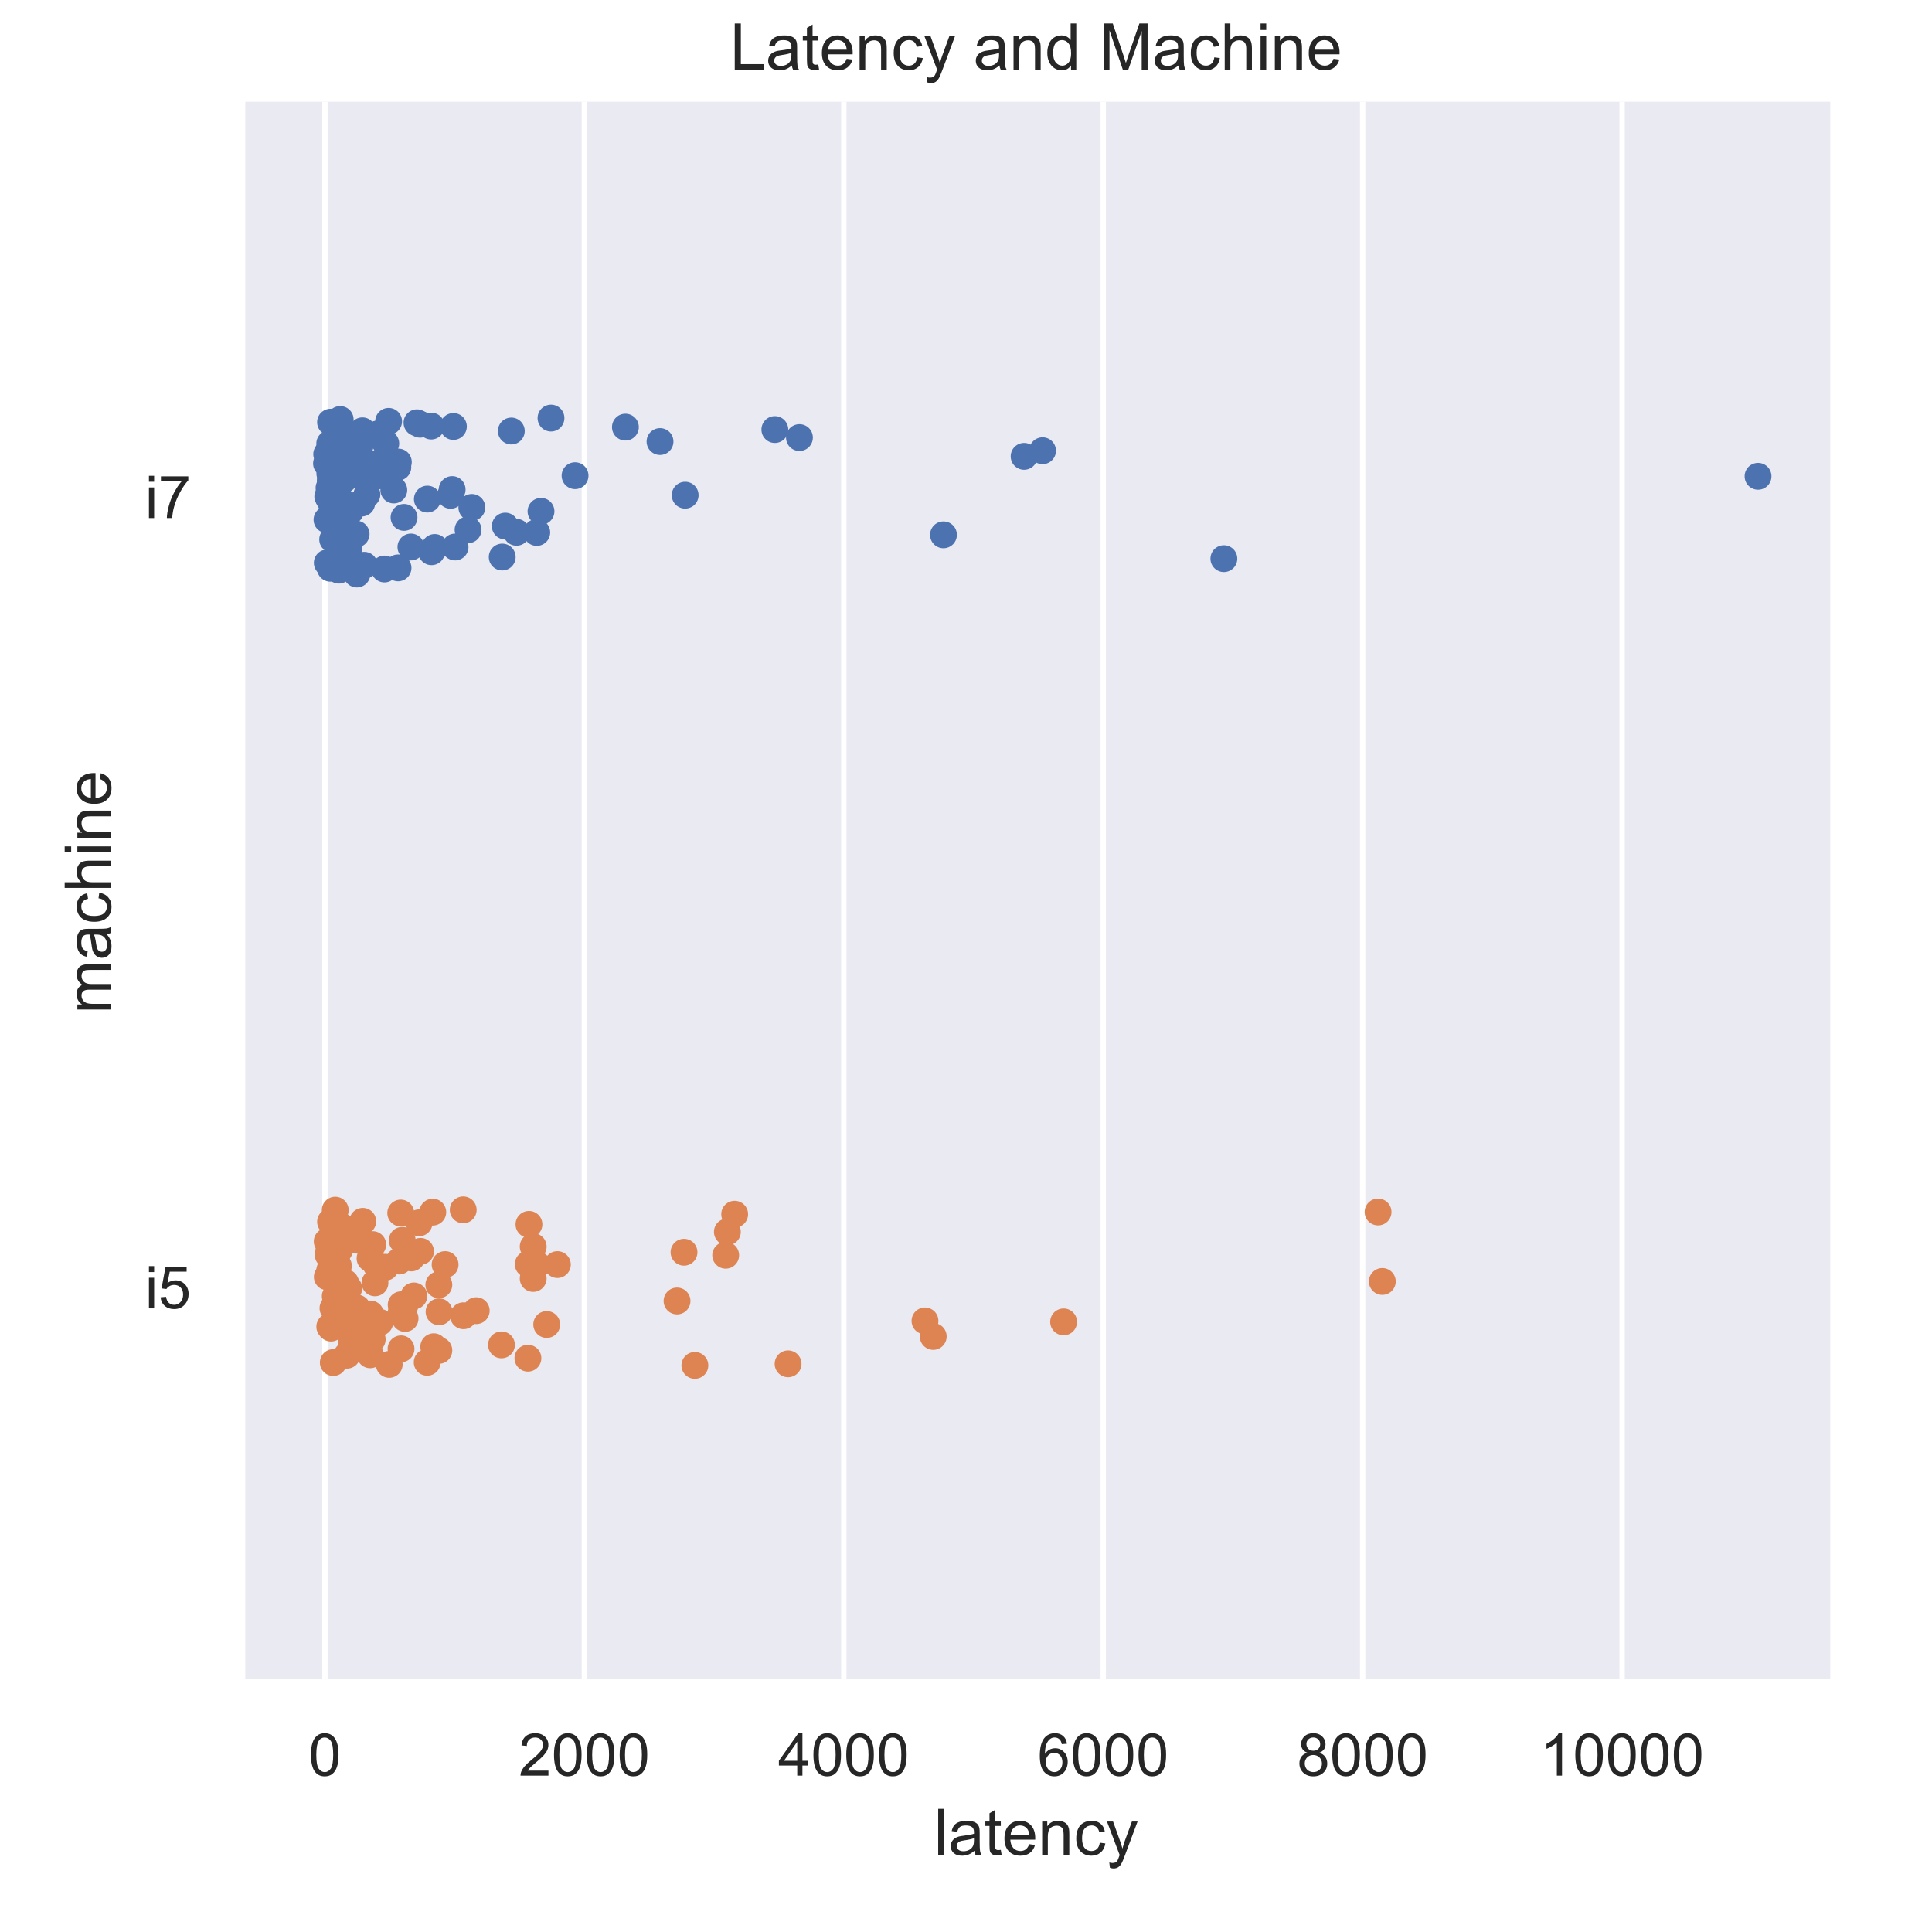 <?xml version="1.0" encoding="utf-8" standalone="no"?>
<!DOCTYPE svg PUBLIC "-//W3C//DTD SVG 1.1//EN"
  "http://www.w3.org/Graphics/SVG/1.1/DTD/svg11.dtd">
<!-- Created with matplotlib (https://matplotlib.org/) -->
<svg height="360pt" version="1.1" viewBox="0 0 360 360" width="360pt" xmlns="http://www.w3.org/2000/svg" xmlns:xlink="http://www.w3.org/1999/xlink">
 <defs>
  <style type="text/css">
*{stroke-linecap:butt;stroke-linejoin:round;}
  </style>
 </defs>
 <g id="figure_1">
  <g id="patch_1">
   <path d="M 0 360 
L 360 360 
L 360 0 
L 0 0 
z
" style="fill:#ffffff;"/>
  </g>
  <g id="axes_1">
   <g id="patch_2">
    <path d="M 45.085 313.493 
L 341.04 313.493 
L 341.04 18.96 
L 45.085 18.96 
z
" style="fill:#eaeaf2;"/>
   </g>
   <g id="matplotlib.axis_1">
    <g id="xtick_1">
     <g id="line2d_1">
      <path clip-path="url(#p6edc543eaa)" d="M 60.547 313.493 
L 60.547 18.96 
" style="fill:none;stroke:#ffffff;stroke-linecap:round;"/>
     </g>
     <g id="text_1">
      <!-- 0 -->
      <defs>
       <path d="M 4.156 35.297 
Q 4.156 48 6.766 55.734 
Q 9.375 63.484 14.516 67.672 
Q 19.672 71.875 27.484 71.875 
Q 33.25 71.875 37.594 69.547 
Q 41.938 67.234 44.766 62.859 
Q 47.609 58.5 49.219 52.219 
Q 50.828 45.953 50.828 35.297 
Q 50.828 22.703 48.234 14.969 
Q 45.656 7.234 40.5 3 
Q 35.359 -1.219 27.484 -1.219 
Q 17.141 -1.219 11.234 6.203 
Q 4.156 15.141 4.156 35.297 
z
M 13.188 35.297 
Q 13.188 17.672 17.312 11.828 
Q 21.438 6 27.484 6 
Q 33.547 6 37.672 11.859 
Q 41.797 17.719 41.797 35.297 
Q 41.797 52.984 37.672 58.781 
Q 33.547 64.594 27.391 64.594 
Q 21.344 64.594 17.719 59.469 
Q 13.188 52.938 13.188 35.297 
z
" id="ArialMT-48"/>
      </defs>
      <g style="fill:#262626;" transform="translate(57.488 330.867)scale(0.11 -0.11)">
       <use xlink:href="#ArialMT-48"/>
      </g>
     </g>
    </g>
    <g id="xtick_2">
     <g id="line2d_2">
      <path clip-path="url(#p6edc543eaa)" d="M 108.889 313.493 
L 108.889 18.96 
" style="fill:none;stroke:#ffffff;stroke-linecap:round;"/>
     </g>
     <g id="text_2">
      <!-- 2000 -->
      <defs>
       <path d="M 50.344 8.453 
L 50.344 0 
L 3.031 0 
Q 2.938 3.172 4.047 6.109 
Q 5.859 10.938 9.828 15.625 
Q 13.812 20.312 21.344 26.469 
Q 33.016 36.031 37.109 41.625 
Q 41.219 47.219 41.219 52.203 
Q 41.219 57.422 37.469 61 
Q 33.734 64.594 27.734 64.594 
Q 21.391 64.594 17.578 60.781 
Q 13.766 56.984 13.719 50.25 
L 4.688 51.172 
Q 5.609 61.281 11.656 66.578 
Q 17.719 71.875 27.938 71.875 
Q 38.234 71.875 44.234 66.156 
Q 50.25 60.453 50.25 52 
Q 50.25 47.703 48.484 43.547 
Q 46.734 39.406 42.656 34.812 
Q 38.578 30.219 29.109 22.219 
Q 21.188 15.578 18.938 13.203 
Q 16.703 10.844 15.234 8.453 
z
" id="ArialMT-50"/>
      </defs>
      <g style="fill:#262626;" transform="translate(96.655 330.867)scale(0.11 -0.11)">
       <use xlink:href="#ArialMT-50"/>
       <use x="55.615" xlink:href="#ArialMT-48"/>
       <use x="111.23" xlink:href="#ArialMT-48"/>
       <use x="166.846" xlink:href="#ArialMT-48"/>
      </g>
     </g>
    </g>
    <g id="xtick_3">
     <g id="line2d_3">
      <path clip-path="url(#p6edc543eaa)" d="M 157.231 313.493 
L 157.231 18.96 
" style="fill:none;stroke:#ffffff;stroke-linecap:round;"/>
     </g>
     <g id="text_3">
      <!-- 4000 -->
      <defs>
       <path d="M 32.328 0 
L 32.328 17.141 
L 1.266 17.141 
L 1.266 25.203 
L 33.938 71.578 
L 41.109 71.578 
L 41.109 25.203 
L 50.781 25.203 
L 50.781 17.141 
L 41.109 17.141 
L 41.109 0 
z
M 32.328 25.203 
L 32.328 57.469 
L 9.906 25.203 
z
" id="ArialMT-52"/>
      </defs>
      <g style="fill:#262626;" transform="translate(144.997 330.867)scale(0.11 -0.11)">
       <use xlink:href="#ArialMT-52"/>
       <use x="55.615" xlink:href="#ArialMT-48"/>
       <use x="111.23" xlink:href="#ArialMT-48"/>
       <use x="166.846" xlink:href="#ArialMT-48"/>
      </g>
     </g>
    </g>
    <g id="xtick_4">
     <g id="line2d_4">
      <path clip-path="url(#p6edc543eaa)" d="M 205.573 313.493 
L 205.573 18.96 
" style="fill:none;stroke:#ffffff;stroke-linecap:round;"/>
     </g>
     <g id="text_4">
      <!-- 6000 -->
      <defs>
       <path d="M 49.75 54.047 
L 41.016 53.375 
Q 39.844 58.547 37.703 60.891 
Q 34.125 64.656 28.906 64.656 
Q 24.703 64.656 21.531 62.312 
Q 17.391 59.281 14.984 53.469 
Q 12.594 47.656 12.5 36.922 
Q 15.672 41.75 20.266 44.094 
Q 24.859 46.438 29.891 46.438 
Q 38.672 46.438 44.844 39.969 
Q 51.031 33.5 51.031 23.25 
Q 51.031 16.5 48.125 10.719 
Q 45.219 4.938 40.141 1.859 
Q 35.062 -1.219 28.609 -1.219 
Q 17.625 -1.219 10.688 6.859 
Q 3.766 14.938 3.766 33.5 
Q 3.766 54.25 11.422 63.672 
Q 18.109 71.875 29.438 71.875 
Q 37.891 71.875 43.281 67.141 
Q 48.688 62.406 49.75 54.047 
z
M 13.875 23.188 
Q 13.875 18.656 15.797 14.5 
Q 17.719 10.359 21.188 8.172 
Q 24.656 6 28.469 6 
Q 34.031 6 38.031 10.484 
Q 42.047 14.984 42.047 22.703 
Q 42.047 30.125 38.078 34.391 
Q 34.125 38.672 28.125 38.672 
Q 22.172 38.672 18.016 34.391 
Q 13.875 30.125 13.875 23.188 
z
" id="ArialMT-54"/>
      </defs>
      <g style="fill:#262626;" transform="translate(193.339 330.867)scale(0.11 -0.11)">
       <use xlink:href="#ArialMT-54"/>
       <use x="55.615" xlink:href="#ArialMT-48"/>
       <use x="111.23" xlink:href="#ArialMT-48"/>
       <use x="166.846" xlink:href="#ArialMT-48"/>
      </g>
     </g>
    </g>
    <g id="xtick_5">
     <g id="line2d_5">
      <path clip-path="url(#p6edc543eaa)" d="M 253.916 313.493 
L 253.916 18.96 
" style="fill:none;stroke:#ffffff;stroke-linecap:round;"/>
     </g>
     <g id="text_5">
      <!-- 8000 -->
      <defs>
       <path d="M 17.672 38.812 
Q 12.203 40.828 9.562 44.531 
Q 6.938 48.25 6.938 53.422 
Q 6.938 61.234 12.547 66.547 
Q 18.172 71.875 27.484 71.875 
Q 36.859 71.875 42.578 66.422 
Q 48.297 60.984 48.297 53.172 
Q 48.297 48.188 45.672 44.5 
Q 43.062 40.828 37.75 38.812 
Q 44.344 36.672 47.781 31.875 
Q 51.219 27.094 51.219 20.453 
Q 51.219 11.281 44.719 5.031 
Q 38.234 -1.219 27.641 -1.219 
Q 17.047 -1.219 10.547 5.047 
Q 4.047 11.328 4.047 20.703 
Q 4.047 27.688 7.594 32.391 
Q 11.141 37.109 17.672 38.812 
z
M 15.922 53.719 
Q 15.922 48.641 19.188 45.406 
Q 22.469 42.188 27.688 42.188 
Q 32.766 42.188 36.016 45.375 
Q 39.266 48.578 39.266 53.219 
Q 39.266 58.062 35.906 61.359 
Q 32.562 64.656 27.594 64.656 
Q 22.562 64.656 19.234 61.422 
Q 15.922 58.203 15.922 53.719 
z
M 13.094 20.656 
Q 13.094 16.891 14.875 13.375 
Q 16.656 9.859 20.172 7.922 
Q 23.688 6 27.734 6 
Q 34.031 6 38.125 10.047 
Q 42.234 14.109 42.234 20.359 
Q 42.234 26.703 38.016 30.859 
Q 33.797 35.016 27.438 35.016 
Q 21.234 35.016 17.156 30.906 
Q 13.094 26.812 13.094 20.656 
z
" id="ArialMT-56"/>
      </defs>
      <g style="fill:#262626;" transform="translate(241.681 330.867)scale(0.11 -0.11)">
       <use xlink:href="#ArialMT-56"/>
       <use x="55.615" xlink:href="#ArialMT-48"/>
       <use x="111.23" xlink:href="#ArialMT-48"/>
       <use x="166.846" xlink:href="#ArialMT-48"/>
      </g>
     </g>
    </g>
    <g id="xtick_6">
     <g id="line2d_6">
      <path clip-path="url(#p6edc543eaa)" d="M 302.258 313.493 
L 302.258 18.96 
" style="fill:none;stroke:#ffffff;stroke-linecap:round;"/>
     </g>
     <g id="text_6">
      <!-- 10000 -->
      <defs>
       <path d="M 37.25 0 
L 28.469 0 
L 28.469 56 
Q 25.297 52.984 20.141 49.953 
Q 14.984 46.922 10.891 45.406 
L 10.891 53.906 
Q 18.266 57.375 23.781 62.297 
Q 29.297 67.234 31.594 71.875 
L 37.25 71.875 
z
" id="ArialMT-49"/>
      </defs>
      <g style="fill:#262626;" transform="translate(286.965 330.867)scale(0.11 -0.11)">
       <use xlink:href="#ArialMT-49"/>
       <use x="55.615" xlink:href="#ArialMT-48"/>
       <use x="111.23" xlink:href="#ArialMT-48"/>
       <use x="166.846" xlink:href="#ArialMT-48"/>
       <use x="222.461" xlink:href="#ArialMT-48"/>
      </g>
     </g>
    </g>
    <g id="text_7">
     <!-- latency -->
     <defs>
      <path d="M 6.391 0 
L 6.391 71.578 
L 15.188 71.578 
L 15.188 0 
z
" id="ArialMT-108"/>
      <path d="M 40.438 6.391 
Q 35.547 2.25 31.031 0.531 
Q 26.516 -1.172 21.344 -1.172 
Q 12.797 -1.172 8.203 3 
Q 3.609 7.172 3.609 13.672 
Q 3.609 17.484 5.344 20.625 
Q 7.078 23.781 9.891 25.688 
Q 12.703 27.594 16.219 28.562 
Q 18.797 29.25 24.031 29.891 
Q 34.672 31.156 39.703 32.906 
Q 39.75 34.719 39.75 35.203 
Q 39.75 40.578 37.25 42.781 
Q 33.891 45.75 27.25 45.75 
Q 21.047 45.75 18.094 43.578 
Q 15.141 41.406 13.719 35.891 
L 5.125 37.062 
Q 6.297 42.578 8.984 45.969 
Q 11.672 49.359 16.75 51.188 
Q 21.828 53.031 28.516 53.031 
Q 35.156 53.031 39.297 51.469 
Q 43.453 49.906 45.406 47.531 
Q 47.359 45.172 48.141 41.547 
Q 48.578 39.312 48.578 33.453 
L 48.578 21.734 
Q 48.578 9.469 49.141 6.219 
Q 49.703 2.984 51.375 0 
L 42.188 0 
Q 40.828 2.734 40.438 6.391 
z
M 39.703 26.031 
Q 34.906 24.078 25.344 22.703 
Q 19.922 21.922 17.672 20.938 
Q 15.438 19.969 14.203 18.094 
Q 12.984 16.219 12.984 13.922 
Q 12.984 10.406 15.641 8.062 
Q 18.312 5.719 23.438 5.719 
Q 28.516 5.719 32.469 7.938 
Q 36.422 10.156 38.281 14.016 
Q 39.703 17 39.703 22.797 
z
" id="ArialMT-97"/>
      <path d="M 25.781 7.859 
L 27.047 0.094 
Q 23.344 -0.688 20.406 -0.688 
Q 15.625 -0.688 12.984 0.828 
Q 10.359 2.344 9.281 4.812 
Q 8.203 7.281 8.203 15.188 
L 8.203 45.016 
L 1.766 45.016 
L 1.766 51.859 
L 8.203 51.859 
L 8.203 64.703 
L 16.938 69.969 
L 16.938 51.859 
L 25.781 51.859 
L 25.781 45.016 
L 16.938 45.016 
L 16.938 14.703 
Q 16.938 10.938 17.406 9.859 
Q 17.875 8.797 18.922 8.156 
Q 19.969 7.516 21.922 7.516 
Q 23.391 7.516 25.781 7.859 
z
" id="ArialMT-116"/>
      <path d="M 42.094 16.703 
L 51.172 15.578 
Q 49.031 7.625 43.219 3.219 
Q 37.406 -1.172 28.375 -1.172 
Q 17 -1.172 10.328 5.828 
Q 3.656 12.844 3.656 25.484 
Q 3.656 38.578 10.391 45.797 
Q 17.141 53.031 27.875 53.031 
Q 38.281 53.031 44.875 45.953 
Q 51.469 38.875 51.469 26.031 
Q 51.469 25.25 51.422 23.688 
L 12.75 23.688 
Q 13.234 15.141 17.578 10.594 
Q 21.922 6.062 28.422 6.062 
Q 33.25 6.062 36.672 8.594 
Q 40.094 11.141 42.094 16.703 
z
M 13.234 30.906 
L 42.188 30.906 
Q 41.609 37.453 38.875 40.719 
Q 34.672 45.797 27.984 45.797 
Q 21.922 45.797 17.797 41.75 
Q 13.672 37.703 13.234 30.906 
z
" id="ArialMT-101"/>
      <path d="M 6.594 0 
L 6.594 51.859 
L 14.5 51.859 
L 14.5 44.484 
Q 20.219 53.031 31 53.031 
Q 35.688 53.031 39.625 51.344 
Q 43.562 49.656 45.516 46.922 
Q 47.469 44.188 48.25 40.438 
Q 48.734 37.984 48.734 31.891 
L 48.734 0 
L 39.938 0 
L 39.938 31.547 
Q 39.938 36.922 38.906 39.578 
Q 37.891 42.234 35.281 43.812 
Q 32.672 45.406 29.156 45.406 
Q 23.531 45.406 19.453 41.844 
Q 15.375 38.281 15.375 28.328 
L 15.375 0 
z
" id="ArialMT-110"/>
      <path d="M 40.438 19 
L 49.078 17.875 
Q 47.656 8.938 41.812 3.875 
Q 35.984 -1.172 27.484 -1.172 
Q 16.844 -1.172 10.375 5.781 
Q 3.906 12.75 3.906 25.734 
Q 3.906 34.125 6.688 40.422 
Q 9.469 46.734 15.156 49.875 
Q 20.844 53.031 27.547 53.031 
Q 35.984 53.031 41.359 48.75 
Q 46.734 44.484 48.25 36.625 
L 39.703 35.297 
Q 38.484 40.531 35.375 43.156 
Q 32.281 45.797 27.875 45.797 
Q 21.234 45.797 17.078 41.031 
Q 12.938 36.281 12.938 25.984 
Q 12.938 15.531 16.938 10.797 
Q 20.953 6.062 27.391 6.062 
Q 32.562 6.062 36.031 9.234 
Q 39.5 12.406 40.438 19 
z
" id="ArialMT-99"/>
      <path d="M 6.203 -19.969 
L 5.219 -11.719 
Q 8.109 -12.5 10.25 -12.5 
Q 13.188 -12.5 14.938 -11.516 
Q 16.703 -10.547 17.828 -8.797 
Q 18.656 -7.469 20.516 -2.25 
Q 20.75 -1.516 21.297 -0.094 
L 1.609 51.859 
L 11.078 51.859 
L 21.875 21.828 
Q 23.969 16.109 25.641 9.812 
Q 27.156 15.875 29.25 21.625 
L 40.328 51.859 
L 49.125 51.859 
L 29.391 -0.875 
Q 26.219 -9.422 24.469 -12.641 
Q 22.125 -17 19.094 -19.016 
Q 16.062 -21.047 11.859 -21.047 
Q 9.328 -21.047 6.203 -19.969 
z
" id="ArialMT-121"/>
     </defs>
     <g style="fill:#262626;" transform="translate(174.053 345.642)scale(0.12 -0.12)">
      <use xlink:href="#ArialMT-108"/>
      <use x="22.217" xlink:href="#ArialMT-97"/>
      <use x="77.832" xlink:href="#ArialMT-116"/>
      <use x="105.615" xlink:href="#ArialMT-101"/>
      <use x="161.23" xlink:href="#ArialMT-110"/>
      <use x="216.846" xlink:href="#ArialMT-99"/>
      <use x="266.846" xlink:href="#ArialMT-121"/>
     </g>
    </g>
   </g>
   <g id="matplotlib.axis_2">
    <g id="ytick_1">
     <g id="text_8">
      <!-- i7 -->
      <defs>
       <path d="M 6.641 61.469 
L 6.641 71.578 
L 15.438 71.578 
L 15.438 61.469 
z
M 6.641 0 
L 6.641 51.859 
L 15.438 51.859 
L 15.438 0 
z
" id="ArialMT-105"/>
       <path d="M 4.734 62.203 
L 4.734 70.656 
L 51.078 70.656 
L 51.078 63.812 
Q 44.234 56.547 37.516 44.484 
Q 30.812 32.422 27.156 19.672 
Q 24.516 10.688 23.781 0 
L 14.75 0 
Q 14.891 8.453 18.062 20.406 
Q 21.234 32.375 27.172 43.484 
Q 33.109 54.594 39.797 62.203 
z
" id="ArialMT-55"/>
      </defs>
      <g style="fill:#262626;" transform="translate(27.024 96.53)scale(0.11 -0.11)">
       <use xlink:href="#ArialMT-105"/>
       <use x="22.217" xlink:href="#ArialMT-55"/>
      </g>
     </g>
    </g>
    <g id="ytick_2">
     <g id="text_9">
      <!-- i5 -->
      <defs>
       <path d="M 4.156 18.75 
L 13.375 19.531 
Q 14.406 12.797 18.141 9.391 
Q 21.875 6 27.156 6 
Q 33.5 6 37.891 10.781 
Q 42.281 15.578 42.281 23.484 
Q 42.281 31 38.062 35.344 
Q 33.844 39.703 27 39.703 
Q 22.75 39.703 19.328 37.766 
Q 15.922 35.844 13.969 32.766 
L 5.719 33.844 
L 12.641 70.609 
L 48.25 70.609 
L 48.25 62.203 
L 19.672 62.203 
L 15.828 42.969 
Q 22.266 47.469 29.344 47.469 
Q 38.719 47.469 45.156 40.969 
Q 51.609 34.469 51.609 24.266 
Q 51.609 14.547 45.953 7.469 
Q 39.062 -1.219 27.156 -1.219 
Q 17.391 -1.219 11.203 4.25 
Q 5.031 9.719 4.156 18.75 
z
" id="ArialMT-53"/>
      </defs>
      <g style="fill:#262626;" transform="translate(27.024 243.797)scale(0.11 -0.11)">
       <use xlink:href="#ArialMT-105"/>
       <use x="22.217" xlink:href="#ArialMT-53"/>
      </g>
     </g>
    </g>
    <g id="text_10">
     <!-- machine -->
     <defs>
      <path d="M 6.594 0 
L 6.594 51.859 
L 14.453 51.859 
L 14.453 44.578 
Q 16.891 48.391 20.938 50.703 
Q 25 53.031 30.172 53.031 
Q 35.938 53.031 39.625 50.641 
Q 43.312 48.25 44.828 43.953 
Q 50.984 53.031 60.844 53.031 
Q 68.562 53.031 72.703 48.75 
Q 76.859 44.484 76.859 35.594 
L 76.859 0 
L 68.109 0 
L 68.109 32.672 
Q 68.109 37.938 67.25 40.25 
Q 66.406 42.578 64.156 43.984 
Q 61.922 45.406 58.891 45.406 
Q 53.422 45.406 49.797 41.766 
Q 46.188 38.141 46.188 30.125 
L 46.188 0 
L 37.406 0 
L 37.406 33.688 
Q 37.406 39.547 35.25 42.469 
Q 33.109 45.406 28.219 45.406 
Q 24.516 45.406 21.359 43.453 
Q 18.219 41.5 16.797 37.734 
Q 15.375 33.984 15.375 26.906 
L 15.375 0 
z
" id="ArialMT-109"/>
      <path d="M 6.594 0 
L 6.594 71.578 
L 15.375 71.578 
L 15.375 45.906 
Q 21.531 53.031 30.906 53.031 
Q 36.672 53.031 40.922 50.75 
Q 45.172 48.484 47 44.484 
Q 48.828 40.484 48.828 32.859 
L 48.828 0 
L 40.047 0 
L 40.047 32.859 
Q 40.047 39.453 37.188 42.453 
Q 34.328 45.453 29.109 45.453 
Q 25.203 45.453 21.75 43.422 
Q 18.312 41.406 16.844 37.938 
Q 15.375 34.469 15.375 28.375 
L 15.375 0 
z
" id="ArialMT-104"/>
     </defs>
     <g style="fill:#262626;" transform="translate(20.639 188.904)rotate(-90)scale(0.12 -0.12)">
      <use xlink:href="#ArialMT-109"/>
      <use x="83.301" xlink:href="#ArialMT-97"/>
      <use x="138.916" xlink:href="#ArialMT-99"/>
      <use x="188.916" xlink:href="#ArialMT-104"/>
      <use x="244.531" xlink:href="#ArialMT-105"/>
      <use x="266.748" xlink:href="#ArialMT-110"/>
      <use x="322.363" xlink:href="#ArialMT-101"/>
     </g>
    </g>
   </g>
   <g id="patch_3">
    <path d="M 45.085 313.493 
L 45.085 18.96 
" style="fill:none;stroke:#ffffff;stroke-linecap:square;stroke-linejoin:miter;stroke-width:1.25;"/>
   </g>
   <g id="patch_4">
    <path d="M 45.085 313.493 
L 341.04 313.493 
" style="fill:none;stroke:#ffffff;stroke-linecap:square;stroke-linejoin:miter;stroke-width:1.25;"/>
   </g>
   <g id="PathCollection_1">
    <defs>
     <path d="M 0 2.5 
C 0.663 2.5 1.299 2.237 1.768 1.768 
C 2.237 1.299 2.5 0.663 2.5 0 
C 2.5 -0.663 2.237 -1.299 1.768 -1.768 
C 1.299 -2.237 0.663 -2.5 0 -2.5 
C -0.663 -2.5 -1.299 -2.237 -1.768 -1.768 
C -2.237 -1.299 -2.5 -0.663 -2.5 0 
C -2.5 0.663 -2.237 1.299 -1.768 1.768 
C -1.299 2.237 -0.663 2.5 0 2.5 
z
" id="C0_0_1af12632e9"/>
    </defs>
    <g clip-path="url(#p6edc543eaa)">
     <use style="fill:#4c72b0;" x="61.848" xlink:href="#C0_0_1af12632e9" y="94.224"/>
    </g>
    <g clip-path="url(#p6edc543eaa)">
     <use style="fill:#4c72b0;" x="67.38" xlink:href="#C0_0_1af12632e9" y="93.601"/>
    </g>
    <g clip-path="url(#p6edc543eaa)">
     <use style="fill:#4c72b0;" x="61.46" xlink:href="#C0_0_1af12632e9" y="88.228"/>
    </g>
    <g clip-path="url(#p6edc543eaa)">
     <use style="fill:#4c72b0;" x="60.932" xlink:href="#C0_0_1af12632e9" y="96.839"/>
    </g>
    <g clip-path="url(#p6edc543eaa)">
     <use style="fill:#4c72b0;" x="60.985" xlink:href="#C0_0_1af12632e9" y="104.875"/>
    </g>
    <g clip-path="url(#p6edc543eaa)">
     <use style="fill:#4c72b0;" x="60.875" xlink:href="#C0_0_1af12632e9" y="84.63"/>
    </g>
    <g clip-path="url(#p6edc543eaa)">
     <use style="fill:#4c72b0;" x="64.235" xlink:href="#C0_0_1af12632e9" y="103.928"/>
    </g>
    <g clip-path="url(#p6edc543eaa)">
     <use style="fill:#4c72b0;" x="67.97" xlink:href="#C0_0_1af12632e9" y="87.119"/>
    </g>
    <g clip-path="url(#p6edc543eaa)">
     <use style="fill:#4c72b0;" x="62.22" xlink:href="#C0_0_1af12632e9" y="78.805"/>
    </g>
    <g clip-path="url(#p6edc543eaa)">
     <use style="fill:#4c72b0;" x="62.248" xlink:href="#C0_0_1af12632e9" y="104.471"/>
    </g>
    <g clip-path="url(#p6edc543eaa)">
     <use style="fill:#4c72b0;" x="61.286" xlink:href="#C0_0_1af12632e9" y="92.929"/>
    </g>
    <g clip-path="url(#p6edc543eaa)">
     <use style="fill:#4c72b0;" x="61.127" xlink:href="#C0_0_1af12632e9" y="85.5"/>
    </g>
    <g clip-path="url(#p6edc543eaa)">
     <use style="fill:#4c72b0;" x="67.531" xlink:href="#C0_0_1af12632e9" y="80.283"/>
    </g>
    <g clip-path="url(#p6edc543eaa)">
     <use style="fill:#4c72b0;" x="69.142" xlink:href="#C0_0_1af12632e9" y="88.291"/>
    </g>
    <g clip-path="url(#p6edc543eaa)">
     <use style="fill:#4c72b0;" x="63.695" xlink:href="#C0_0_1af12632e9" y="105.27"/>
    </g>
    <g clip-path="url(#p6edc543eaa)">
     <use style="fill:#4c72b0;" x="63.147" xlink:href="#C0_0_1af12632e9" y="106.241"/>
    </g>
    <g clip-path="url(#p6edc543eaa)">
     <use style="fill:#4c72b0;" x="61.779" xlink:href="#C0_0_1af12632e9" y="87.319"/>
    </g>
    <g clip-path="url(#p6edc543eaa)">
     <use style="fill:#4c72b0;" x="61.564" xlink:href="#C0_0_1af12632e9" y="105.888"/>
    </g>
    <g clip-path="url(#p6edc543eaa)">
     <use style="fill:#4c72b0;" x="68.372" xlink:href="#C0_0_1af12632e9" y="92.135"/>
    </g>
    <g clip-path="url(#p6edc543eaa)">
     <use style="fill:#4c72b0;" x="70.37" xlink:href="#C0_0_1af12632e9" y="81.233"/>
    </g>
    <g clip-path="url(#p6edc543eaa)">
     <use style="fill:#4c72b0;" x="64.687" xlink:href="#C0_0_1af12632e9" y="102.115"/>
    </g>
    <g clip-path="url(#p6edc543eaa)">
     <use style="fill:#4c72b0;" x="62.991" xlink:href="#C0_0_1af12632e9" y="105.285"/>
    </g>
    <g clip-path="url(#p6edc543eaa)">
     <use style="fill:#4c72b0;" x="62.935" xlink:href="#C0_0_1af12632e9" y="84.697"/>
    </g>
    <g clip-path="url(#p6edc543eaa)">
     <use style="fill:#4c72b0;" x="62.06" xlink:href="#C0_0_1af12632e9" y="97.835"/>
    </g>
    <g clip-path="url(#p6edc543eaa)">
     <use style="fill:#4c72b0;" x="71.887" xlink:href="#C0_0_1af12632e9" y="82.652"/>
    </g>
    <g clip-path="url(#p6edc543eaa)">
     <use style="fill:#4c72b0;" x="71.64" xlink:href="#C0_0_1af12632e9" y="106.024"/>
    </g>
    <g clip-path="url(#p6edc543eaa)">
     <use style="fill:#4c72b0;" x="66.383" xlink:href="#C0_0_1af12632e9" y="106.428"/>
    </g>
    <g clip-path="url(#p6edc543eaa)">
     <use style="fill:#4c72b0;" x="64.122" xlink:href="#C0_0_1af12632e9" y="89.329"/>
    </g>
    <g clip-path="url(#p6edc543eaa)">
     <use style="fill:#4c72b0;" x="63.577" xlink:href="#C0_0_1af12632e9" y="79.567"/>
    </g>
    <g clip-path="url(#p6edc543eaa)">
     <use style="fill:#4c72b0;" x="62.496" xlink:href="#C0_0_1af12632e9" y="83.922"/>
    </g>
    <g clip-path="url(#p6edc543eaa)">
     <use style="fill:#4c72b0;" x="78.284" xlink:href="#C0_0_1af12632e9" y="79.057"/>
    </g>
    <g clip-path="url(#p6edc543eaa)">
     <use style="fill:#4c72b0;" x="80.353" xlink:href="#C0_0_1af12632e9" y="79.395"/>
    </g>
    <g clip-path="url(#p6edc543eaa)">
     <use style="fill:#4c72b0;" x="67.401" xlink:href="#C0_0_1af12632e9" y="93.735"/>
    </g>
    <g clip-path="url(#p6edc543eaa)">
     <use style="fill:#4c72b0;" x="64.628" xlink:href="#C0_0_1af12632e9" y="102.537"/>
    </g>
    <g clip-path="url(#p6edc543eaa)">
     <use style="fill:#4c72b0;" x="64.429" xlink:href="#C0_0_1af12632e9" y="100.15"/>
    </g>
    <g clip-path="url(#p6edc543eaa)">
     <use style="fill:#4c72b0;" x="63.256" xlink:href="#C0_0_1af12632e9" y="89.636"/>
    </g>
    <g clip-path="url(#p6edc543eaa)">
     <use style="fill:#4c72b0;" x="96.243" xlink:href="#C0_0_1af12632e9" y="99.184"/>
    </g>
    <g clip-path="url(#p6edc543eaa)">
     <use style="fill:#4c72b0;" x="95.276" xlink:href="#C0_0_1af12632e9" y="80.318"/>
    </g>
    <g clip-path="url(#p6edc543eaa)">
     <use style="fill:#4c72b0;" x="74.227" xlink:href="#C0_0_1af12632e9" y="86.099"/>
    </g>
    <g clip-path="url(#p6edc543eaa)">
     <use style="fill:#4c72b0;" x="68.577" xlink:href="#C0_0_1af12632e9" y="89.91"/>
    </g>
    <g clip-path="url(#p6edc543eaa)">
     <use style="fill:#4c72b0;" x="68.577" xlink:href="#C0_0_1af12632e9" y="89.331"/>
    </g>
    <g clip-path="url(#p6edc543eaa)">
     <use style="fill:#4c72b0;" x="65.371" xlink:href="#C0_0_1af12632e9" y="87.601"/>
    </g>
    <g clip-path="url(#p6edc543eaa)">
     <use style="fill:#4c72b0;" x="148.965" xlink:href="#C0_0_1af12632e9" y="81.539"/>
    </g>
    <g clip-path="url(#p6edc543eaa)">
     <use style="fill:#4c72b0;" x="144.382" xlink:href="#C0_0_1af12632e9" y="80.045"/>
    </g>
    <g clip-path="url(#p6edc543eaa)">
     <use style="fill:#4c72b0;" x="84.795" xlink:href="#C0_0_1af12632e9" y="101.924"/>
    </g>
    <g clip-path="url(#p6edc543eaa)">
     <use style="fill:#4c72b0;" x="80.411" xlink:href="#C0_0_1af12632e9" y="102.806"/>
    </g>
    <g clip-path="url(#p6edc543eaa)">
     <use style="fill:#4c72b0;" x="79.633" xlink:href="#C0_0_1af12632e9" y="92.999"/>
    </g>
    <g clip-path="url(#p6edc543eaa)">
     <use style="fill:#4c72b0;" x="72.413" xlink:href="#C0_0_1af12632e9" y="78.518"/>
    </g>
    <g clip-path="url(#p6edc543eaa)">
     <use style="fill:#4c72b0;" x="190.828" xlink:href="#C0_0_1af12632e9" y="85.037"/>
    </g>
    <g clip-path="url(#p6edc543eaa)">
     <use style="fill:#4c72b0;" x="228.052" xlink:href="#C0_0_1af12632e9" y="104.095"/>
    </g>
    <g clip-path="url(#p6edc543eaa)">
     <use style="fill:#4c72b0;" x="102.67" xlink:href="#C0_0_1af12632e9" y="77.906"/>
    </g>
    <g clip-path="url(#p6edc543eaa)">
     <use style="fill:#4c72b0;" x="100.018" xlink:href="#C0_0_1af12632e9" y="99.214"/>
    </g>
    <g clip-path="url(#p6edc543eaa)">
     <use style="fill:#4c72b0;" x="87.216" xlink:href="#C0_0_1af12632e9" y="98.716"/>
    </g>
    <g clip-path="url(#p6edc543eaa)">
     <use style="fill:#4c72b0;" x="84.251" xlink:href="#C0_0_1af12632e9" y="91.221"/>
    </g>
    <g clip-path="url(#p6edc543eaa)">
     <use style="fill:#4c72b0;" x="62.54" xlink:href="#C0_0_1af12632e9" y="105.616"/>
    </g>
    <g clip-path="url(#p6edc543eaa)">
     <use style="fill:#4c72b0;" x="73.446" xlink:href="#C0_0_1af12632e9" y="87.437"/>
    </g>
    <g clip-path="url(#p6edc543eaa)">
     <use style="fill:#4c72b0;" x="61.308" xlink:href="#C0_0_1af12632e9" y="90.926"/>
    </g>
    <g clip-path="url(#p6edc543eaa)">
     <use style="fill:#4c72b0;" x="61.441" xlink:href="#C0_0_1af12632e9" y="82.671"/>
    </g>
    <g clip-path="url(#p6edc543eaa)">
     <use style="fill:#4c72b0;" x="60.842" xlink:href="#C0_0_1af12632e9" y="86.361"/>
    </g>
    <g clip-path="url(#p6edc543eaa)">
     <use style="fill:#4c72b0;" x="61.07" xlink:href="#C0_0_1af12632e9" y="84.348"/>
    </g>
    <g clip-path="url(#p6edc543eaa)">
     <use style="fill:#4c72b0;" x="62.529" xlink:href="#C0_0_1af12632e9" y="100.412"/>
    </g>
    <g clip-path="url(#p6edc543eaa)">
     <use style="fill:#4c72b0;" x="74.169" xlink:href="#C0_0_1af12632e9" y="105.814"/>
    </g>
    <g clip-path="url(#p6edc543eaa)">
     <use style="fill:#4c72b0;" x="61.534" xlink:href="#C0_0_1af12632e9" y="97.026"/>
    </g>
    <g clip-path="url(#p6edc543eaa)">
     <use style="fill:#4c72b0;" x="62.193" xlink:href="#C0_0_1af12632e9" y="100.336"/>
    </g>
    <g clip-path="url(#p6edc543eaa)">
     <use style="fill:#4c72b0;" x="61.077" xlink:href="#C0_0_1af12632e9" y="92.499"/>
    </g>
    <g clip-path="url(#p6edc543eaa)">
     <use style="fill:#4c72b0;" x="61.543" xlink:href="#C0_0_1af12632e9" y="89.529"/>
    </g>
    <g clip-path="url(#p6edc543eaa)">
     <use style="fill:#4c72b0;" x="67.076" xlink:href="#C0_0_1af12632e9" y="83.103"/>
    </g>
    <g clip-path="url(#p6edc543eaa)">
     <use style="fill:#4c72b0;" x="75.289" xlink:href="#C0_0_1af12632e9" y="96.409"/>
    </g>
    <g clip-path="url(#p6edc543eaa)">
     <use style="fill:#4c72b0;" x="63.546" xlink:href="#C0_0_1af12632e9" y="83.705"/>
    </g>
    <g clip-path="url(#p6edc543eaa)">
     <use style="fill:#4c72b0;" x="63.617" xlink:href="#C0_0_1af12632e9" y="93.264"/>
    </g>
    <g clip-path="url(#p6edc543eaa)">
     <use style="fill:#4c72b0;" x="61.591" xlink:href="#C0_0_1af12632e9" y="78.672"/>
    </g>
    <g clip-path="url(#p6edc543eaa)">
     <use style="fill:#4c72b0;" x="62.473" xlink:href="#C0_0_1af12632e9" y="105.312"/>
    </g>
    <g clip-path="url(#p6edc543eaa)">
     <use style="fill:#4c72b0;" x="66.233" xlink:href="#C0_0_1af12632e9" y="82.491"/>
    </g>
    <g clip-path="url(#p6edc543eaa)">
     <use style="fill:#4c72b0;" x="76.569" xlink:href="#C0_0_1af12632e9" y="101.923"/>
    </g>
    <g clip-path="url(#p6edc543eaa)">
     <use style="fill:#4c72b0;" x="63.087" xlink:href="#C0_0_1af12632e9" y="106.103"/>
    </g>
    <g clip-path="url(#p6edc543eaa)">
     <use style="fill:#4c72b0;" x="64.676" xlink:href="#C0_0_1af12632e9" y="83.646"/>
    </g>
    <g clip-path="url(#p6edc543eaa)">
     <use style="fill:#4c72b0;" x="61.991" xlink:href="#C0_0_1af12632e9" y="100.519"/>
    </g>
    <g clip-path="url(#p6edc543eaa)">
     <use style="fill:#4c72b0;" x="63.391" xlink:href="#C0_0_1af12632e9" y="78.171"/>
    </g>
    <g clip-path="url(#p6edc543eaa)">
     <use style="fill:#4c72b0;" x="70.505" xlink:href="#C0_0_1af12632e9" y="88.659"/>
    </g>
    <g clip-path="url(#p6edc543eaa)">
     <use style="fill:#4c72b0;" x="77.7" xlink:href="#C0_0_1af12632e9" y="78.783"/>
    </g>
    <g clip-path="url(#p6edc543eaa)">
     <use style="fill:#4c72b0;" x="63.859" xlink:href="#C0_0_1af12632e9" y="85.73"/>
    </g>
    <g clip-path="url(#p6edc543eaa)">
     <use style="fill:#4c72b0;" x="66.36" xlink:href="#C0_0_1af12632e9" y="99.514"/>
    </g>
    <g clip-path="url(#p6edc543eaa)">
     <use style="fill:#4c72b0;" x="62.437" xlink:href="#C0_0_1af12632e9" y="98.537"/>
    </g>
    <g clip-path="url(#p6edc543eaa)">
     <use style="fill:#4c72b0;" x="64.334" xlink:href="#C0_0_1af12632e9" y="88.181"/>
    </g>
    <g clip-path="url(#p6edc543eaa)">
     <use style="fill:#4c72b0;" x="70.338" xlink:href="#C0_0_1af12632e9" y="80.874"/>
    </g>
    <g clip-path="url(#p6edc543eaa)">
     <use style="fill:#4c72b0;" x="93.581" xlink:href="#C0_0_1af12632e9" y="103.794"/>
    </g>
    <g clip-path="url(#p6edc543eaa)">
     <use style="fill:#4c72b0;" x="65.012" xlink:href="#C0_0_1af12632e9" y="102.369"/>
    </g>
    <g clip-path="url(#p6edc543eaa)">
     <use style="fill:#4c72b0;" x="67.876" xlink:href="#C0_0_1af12632e9" y="105.33"/>
    </g>
    <g clip-path="url(#p6edc543eaa)">
     <use style="fill:#4c72b0;" x="62.892" xlink:href="#C0_0_1af12632e9" y="86.7"/>
    </g>
    <g clip-path="url(#p6edc543eaa)">
     <use style="fill:#4c72b0;" x="65.264" xlink:href="#C0_0_1af12632e9" y="95.267"/>
    </g>
    <g clip-path="url(#p6edc543eaa)">
     <use style="fill:#4c72b0;" x="84.486" xlink:href="#C0_0_1af12632e9" y="79.473"/>
    </g>
    <g clip-path="url(#p6edc543eaa)">
     <use style="fill:#4c72b0;" x="116.535" xlink:href="#C0_0_1af12632e9" y="79.592"/>
    </g>
    <g clip-path="url(#p6edc543eaa)">
     <use style="fill:#4c72b0;" x="70.402" xlink:href="#C0_0_1af12632e9" y="87.723"/>
    </g>
    <g clip-path="url(#p6edc543eaa)">
     <use style="fill:#4c72b0;" x="74.132" xlink:href="#C0_0_1af12632e9" y="87.066"/>
    </g>
    <g clip-path="url(#p6edc543eaa)">
     <use style="fill:#4c72b0;" x="66.502" xlink:href="#C0_0_1af12632e9" y="106.966"/>
    </g>
    <g clip-path="url(#p6edc543eaa)">
     <use style="fill:#4c72b0;" x="69.975" xlink:href="#C0_0_1af12632e9" y="86.41"/>
    </g>
    <g clip-path="url(#p6edc543eaa)">
     <use style="fill:#4c72b0;" x="122.984" xlink:href="#C0_0_1af12632e9" y="82.279"/>
    </g>
    <g clip-path="url(#p6edc543eaa)">
     <use style="fill:#4c72b0;" x="194.265" xlink:href="#C0_0_1af12632e9" y="83.99"/>
    </g>
    <g clip-path="url(#p6edc543eaa)">
     <use style="fill:#4c72b0;" x="81.007" xlink:href="#C0_0_1af12632e9" y="102.012"/>
    </g>
    <g clip-path="url(#p6edc543eaa)">
     <use style="fill:#4c72b0;" x="94.145" xlink:href="#C0_0_1af12632e9" y="98.027"/>
    </g>
    <g clip-path="url(#p6edc543eaa)">
     <use style="fill:#4c72b0;" x="73.381" xlink:href="#C0_0_1af12632e9" y="91.305"/>
    </g>
    <g clip-path="url(#p6edc543eaa)">
     <use style="fill:#4c72b0;" x="83.964" xlink:href="#C0_0_1af12632e9" y="92.29"/>
    </g>
    <g clip-path="url(#p6edc543eaa)">
     <use style="fill:#4c72b0;" x="175.804" xlink:href="#C0_0_1af12632e9" y="99.657"/>
    </g>
    <g clip-path="url(#p6edc543eaa)">
     <use style="fill:#4c72b0;" x="327.587" xlink:href="#C0_0_1af12632e9" y="88.753"/>
    </g>
    <g clip-path="url(#p6edc543eaa)">
     <use style="fill:#4c72b0;" x="100.807" xlink:href="#C0_0_1af12632e9" y="95.278"/>
    </g>
    <g clip-path="url(#p6edc543eaa)">
     <use style="fill:#4c72b0;" x="127.669" xlink:href="#C0_0_1af12632e9" y="92.269"/>
    </g>
    <g clip-path="url(#p6edc543eaa)">
     <use style="fill:#4c72b0;" x="87.922" xlink:href="#C0_0_1af12632e9" y="94.553"/>
    </g>
    <g clip-path="url(#p6edc543eaa)">
     <use style="fill:#4c72b0;" x="107.153" xlink:href="#C0_0_1af12632e9" y="88.639"/>
    </g>
   </g>
   <g id="PathCollection_2">
    <defs>
     <path d="M 0 2.5 
C 0.663 2.5 1.299 2.237 1.768 1.768 
C 2.237 1.299 2.5 0.663 2.5 0 
C 2.5 -0.663 2.237 -1.299 1.768 -1.768 
C 1.299 -2.237 0.663 -2.5 0 -2.5 
C -0.663 -2.5 -1.299 -2.237 -1.768 -1.768 
C -2.237 -1.299 -2.5 -0.663 -2.5 0 
C -2.5 0.663 -2.237 1.299 -1.768 1.768 
C -1.299 2.237 -0.663 2.5 0 2.5 
z
" id="C1_0_f2036a86a1"/>
    </defs>
    <g clip-path="url(#p6edc543eaa)">
     <use style="fill:#dd8452;" x="64.123" xlink:href="#C1_0_f2036a86a1" y="239.468"/>
    </g>
    <g clip-path="url(#p6edc543eaa)">
     <use style="fill:#dd8452;" x="66.534" xlink:href="#C1_0_f2036a86a1" y="243.737"/>
    </g>
    <g clip-path="url(#p6edc543eaa)">
     <use style="fill:#dd8452;" x="62.469" xlink:href="#C1_0_f2036a86a1" y="241.524"/>
    </g>
    <g clip-path="url(#p6edc543eaa)">
     <use style="fill:#dd8452;" x="60.988" xlink:href="#C1_0_f2036a86a1" y="237.926"/>
    </g>
    <g clip-path="url(#p6edc543eaa)">
     <use style="fill:#dd8452;" x="61.45" xlink:href="#C1_0_f2036a86a1" y="247.21"/>
    </g>
    <g clip-path="url(#p6edc543eaa)">
     <use style="fill:#dd8452;" x="60.971" xlink:href="#C1_0_f2036a86a1" y="231.322"/>
    </g>
    <g clip-path="url(#p6edc543eaa)">
     <use style="fill:#dd8452;" x="69.36" xlink:href="#C1_0_f2036a86a1" y="249.57"/>
    </g>
    <g clip-path="url(#p6edc543eaa)">
     <use style="fill:#dd8452;" x="67.197" xlink:href="#C1_0_f2036a86a1" y="248.336"/>
    </g>
    <g clip-path="url(#p6edc543eaa)">
     <use style="fill:#dd8452;" x="63.624" xlink:href="#C1_0_f2036a86a1" y="228.516"/>
    </g>
    <g clip-path="url(#p6edc543eaa)">
     <use style="fill:#dd8452;" x="62.468" xlink:href="#C1_0_f2036a86a1" y="225.496"/>
    </g>
    <g clip-path="url(#p6edc543eaa)">
     <use style="fill:#dd8452;" x="62.118" xlink:href="#C1_0_f2036a86a1" y="233.938"/>
    </g>
    <g clip-path="url(#p6edc543eaa)">
     <use style="fill:#dd8452;" x="61.214" xlink:href="#C1_0_f2036a86a1" y="233.391"/>
    </g>
    <g clip-path="url(#p6edc543eaa)">
     <use style="fill:#dd8452;" x="74.671" xlink:href="#C1_0_f2036a86a1" y="226.034"/>
    </g>
    <g clip-path="url(#p6edc543eaa)">
     <use style="fill:#dd8452;" x="68.622" xlink:href="#C1_0_f2036a86a1" y="246.779"/>
    </g>
    <g clip-path="url(#p6edc543eaa)">
     <use style="fill:#dd8452;" x="66.531" xlink:href="#C1_0_f2036a86a1" y="246.324"/>
    </g>
    <g clip-path="url(#p6edc543eaa)">
     <use style="fill:#dd8452;" x="63.222" xlink:href="#C1_0_f2036a86a1" y="232.962"/>
    </g>
    <g clip-path="url(#p6edc543eaa)">
     <use style="fill:#dd8452;" x="63.571" xlink:href="#C1_0_f2036a86a1" y="243.796"/>
    </g>
    <g clip-path="url(#p6edc543eaa)">
     <use style="fill:#dd8452;" x="61.673" xlink:href="#C1_0_f2036a86a1" y="247.475"/>
    </g>
    <g clip-path="url(#p6edc543eaa)">
     <use style="fill:#dd8452;" x="80.643" xlink:href="#C1_0_f2036a86a1" y="225.867"/>
    </g>
    <g clip-path="url(#p6edc543eaa)">
     <use style="fill:#dd8452;" x="70.117" xlink:href="#C1_0_f2036a86a1" y="235.734"/>
    </g>
    <g clip-path="url(#p6edc543eaa)">
     <use style="fill:#dd8452;" x="68.977" xlink:href="#C1_0_f2036a86a1" y="252.448"/>
    </g>
    <g clip-path="url(#p6edc543eaa)">
     <use style="fill:#dd8452;" x="63.06" xlink:href="#C1_0_f2036a86a1" y="235.881"/>
    </g>
    <g clip-path="url(#p6edc543eaa)">
     <use style="fill:#dd8452;" x="64.947" xlink:href="#C1_0_f2036a86a1" y="239.994"/>
    </g>
    <g clip-path="url(#p6edc543eaa)">
     <use style="fill:#dd8452;" x="62.216" xlink:href="#C1_0_f2036a86a1" y="235.337"/>
    </g>
    <g clip-path="url(#p6edc543eaa)">
     <use style="fill:#dd8452;" x="98.563" xlink:href="#C1_0_f2036a86a1" y="228.145"/>
    </g>
    <g clip-path="url(#p6edc543eaa)">
     <use style="fill:#dd8452;" x="78.095" xlink:href="#C1_0_f2036a86a1" y="227.858"/>
    </g>
    <g clip-path="url(#p6edc543eaa)">
     <use style="fill:#dd8452;" x="74.754" xlink:href="#C1_0_f2036a86a1" y="243.12"/>
    </g>
    <g clip-path="url(#p6edc543eaa)">
     <use style="fill:#dd8452;" x="64.382" xlink:href="#C1_0_f2036a86a1" y="239.021"/>
    </g>
    <g clip-path="url(#p6edc543eaa)">
     <use style="fill:#dd8452;" x="67.808" xlink:href="#C1_0_f2036a86a1" y="251.383"/>
    </g>
    <g clip-path="url(#p6edc543eaa)">
     <use style="fill:#dd8452;" x="63.424" xlink:href="#C1_0_f2036a86a1" y="244.364"/>
    </g>
    <g clip-path="url(#p6edc543eaa)">
     <use style="fill:#dd8452;" x="135.222" xlink:href="#C1_0_f2036a86a1" y="233.9"/>
    </g>
    <g clip-path="url(#p6edc543eaa)">
     <use style="fill:#dd8452;" x="93.441" xlink:href="#C1_0_f2036a86a1" y="250.6"/>
    </g>
    <g clip-path="url(#p6edc543eaa)">
     <use style="fill:#dd8452;" x="86.314" xlink:href="#C1_0_f2036a86a1" y="225.443"/>
    </g>
    <g clip-path="url(#p6edc543eaa)">
     <use style="fill:#dd8452;" x="67.596" xlink:href="#C1_0_f2036a86a1" y="227.581"/>
    </g>
    <g clip-path="url(#p6edc543eaa)">
     <use style="fill:#dd8452;" x="74.946" xlink:href="#C1_0_f2036a86a1" y="231.121"/>
    </g>
    <g clip-path="url(#p6edc543eaa)">
     <use style="fill:#dd8452;" x="66.007" xlink:href="#C1_0_f2036a86a1" y="247.509"/>
    </g>
    <g clip-path="url(#p6edc543eaa)">
     <use style="fill:#dd8452;" x="172.358" xlink:href="#C1_0_f2036a86a1" y="246.135"/>
    </g>
    <g clip-path="url(#p6edc543eaa)">
     <use style="fill:#dd8452;" x="103.859" xlink:href="#C1_0_f2036a86a1" y="235.638"/>
    </g>
    <g clip-path="url(#p6edc543eaa)">
     <use style="fill:#dd8452;" x="98.427" xlink:href="#C1_0_f2036a86a1" y="235.561"/>
    </g>
    <g clip-path="url(#p6edc543eaa)">
     <use style="fill:#dd8452;" x="70.765" xlink:href="#C1_0_f2036a86a1" y="246.398"/>
    </g>
    <g clip-path="url(#p6edc543eaa)">
     <use style="fill:#dd8452;" x="81.772" xlink:href="#C1_0_f2036a86a1" y="239.407"/>
    </g>
    <g clip-path="url(#p6edc543eaa)">
     <use style="fill:#dd8452;" x="69.023" xlink:href="#C1_0_f2036a86a1" y="244.838"/>
    </g>
    <g clip-path="url(#p6edc543eaa)">
     <use style="fill:#dd8452;" x="256.783" xlink:href="#C1_0_f2036a86a1" y="225.84"/>
    </g>
    <g clip-path="url(#p6edc543eaa)">
     <use style="fill:#dd8452;" x="136.894" xlink:href="#C1_0_f2036a86a1" y="226.253"/>
    </g>
    <g clip-path="url(#p6edc543eaa)">
     <use style="fill:#dd8452;" x="126.155" xlink:href="#C1_0_f2036a86a1" y="242.421"/>
    </g>
    <g clip-path="url(#p6edc543eaa)">
     <use style="fill:#dd8452;" x="77.12" xlink:href="#C1_0_f2036a86a1" y="241.48"/>
    </g>
    <g clip-path="url(#p6edc543eaa)">
     <use style="fill:#dd8452;" x="99.352" xlink:href="#C1_0_f2036a86a1" y="232.288"/>
    </g>
    <g clip-path="url(#p6edc543eaa)">
     <use style="fill:#dd8452;" x="75.482" xlink:href="#C1_0_f2036a86a1" y="245.677"/>
    </g>
    <g clip-path="url(#p6edc543eaa)">
     <use style="fill:#dd8452;" x="64.108" xlink:href="#C1_0_f2036a86a1" y="228.925"/>
    </g>
    <g clip-path="url(#p6edc543eaa)">
     <use style="fill:#dd8452;" x="75.437" xlink:href="#C1_0_f2036a86a1" y="243.303"/>
    </g>
    <g clip-path="url(#p6edc543eaa)">
     <use style="fill:#dd8452;" x="62.451" xlink:href="#C1_0_f2036a86a1" y="242.861"/>
    </g>
    <g clip-path="url(#p6edc543eaa)">
     <use style="fill:#dd8452;" x="62.047" xlink:href="#C1_0_f2036a86a1" y="243.763"/>
    </g>
    <g clip-path="url(#p6edc543eaa)">
     <use style="fill:#dd8452;" x="61.451" xlink:href="#C1_0_f2036a86a1" y="236.668"/>
    </g>
    <g clip-path="url(#p6edc543eaa)">
     <use style="fill:#dd8452;" x="61.166" xlink:href="#C1_0_f2036a86a1" y="233.865"/>
    </g>
    <g clip-path="url(#p6edc543eaa)">
     <use style="fill:#dd8452;" x="69.455" xlink:href="#C1_0_f2036a86a1" y="231.918"/>
    </g>
    <g clip-path="url(#p6edc543eaa)">
     <use style="fill:#dd8452;" x="76.66" xlink:href="#C1_0_f2036a86a1" y="234.402"/>
    </g>
    <g clip-path="url(#p6edc543eaa)">
     <use style="fill:#dd8452;" x="63.663" xlink:href="#C1_0_f2036a86a1" y="232.106"/>
    </g>
    <g clip-path="url(#p6edc543eaa)">
     <use style="fill:#dd8452;" x="63.458" xlink:href="#C1_0_f2036a86a1" y="244.105"/>
    </g>
    <g clip-path="url(#p6edc543eaa)">
     <use style="fill:#dd8452;" x="62.108" xlink:href="#C1_0_f2036a86a1" y="253.894"/>
    </g>
    <g clip-path="url(#p6edc543eaa)">
     <use style="fill:#dd8452;" x="61.593" xlink:href="#C1_0_f2036a86a1" y="227.662"/>
    </g>
    <g clip-path="url(#p6edc543eaa)">
     <use style="fill:#dd8452;" x="74.73" xlink:href="#C1_0_f2036a86a1" y="251.34"/>
    </g>
    <g clip-path="url(#p6edc543eaa)">
     <use style="fill:#dd8452;" x="79.602" xlink:href="#C1_0_f2036a86a1" y="253.846"/>
    </g>
    <g clip-path="url(#p6edc543eaa)">
     <use style="fill:#dd8452;" x="66.512" xlink:href="#C1_0_f2036a86a1" y="231.088"/>
    </g>
    <g clip-path="url(#p6edc543eaa)">
     <use style="fill:#dd8452;" x="65.487" xlink:href="#C1_0_f2036a86a1" y="250.158"/>
    </g>
    <g clip-path="url(#p6edc543eaa)">
     <use style="fill:#dd8452;" x="63.779" xlink:href="#C1_0_f2036a86a1" y="242.23"/>
    </g>
    <g clip-path="url(#p6edc543eaa)">
     <use style="fill:#dd8452;" x="62.702" xlink:href="#C1_0_f2036a86a1" y="235.022"/>
    </g>
    <g clip-path="url(#p6edc543eaa)">
     <use style="fill:#dd8452;" x="80.826" xlink:href="#C1_0_f2036a86a1" y="250.945"/>
    </g>
    <g clip-path="url(#p6edc543eaa)">
     <use style="fill:#dd8452;" x="81.813" xlink:href="#C1_0_f2036a86a1" y="244.44"/>
    </g>
    <g clip-path="url(#p6edc543eaa)">
     <use style="fill:#dd8452;" x="68.953" xlink:href="#C1_0_f2036a86a1" y="234.485"/>
    </g>
    <g clip-path="url(#p6edc543eaa)">
     <use style="fill:#dd8452;" x="64.649" xlink:href="#C1_0_f2036a86a1" y="252.525"/>
    </g>
    <g clip-path="url(#p6edc543eaa)">
     <use style="fill:#dd8452;" x="64.959" xlink:href="#C1_0_f2036a86a1" y="240.133"/>
    </g>
    <g clip-path="url(#p6edc543eaa)">
     <use style="fill:#dd8452;" x="63.603" xlink:href="#C1_0_f2036a86a1" y="240.417"/>
    </g>
    <g clip-path="url(#p6edc543eaa)">
     <use style="fill:#dd8452;" x="101.872" xlink:href="#C1_0_f2036a86a1" y="246.803"/>
    </g>
    <g clip-path="url(#p6edc543eaa)">
     <use style="fill:#dd8452;" x="99.351" xlink:href="#C1_0_f2036a86a1" y="238.226"/>
    </g>
    <g clip-path="url(#p6edc543eaa)">
     <use style="fill:#dd8452;" x="74.793" xlink:href="#C1_0_f2036a86a1" y="244.393"/>
    </g>
    <g clip-path="url(#p6edc543eaa)">
     <use style="fill:#dd8452;" x="71.804" xlink:href="#C1_0_f2036a86a1" y="236.138"/>
    </g>
    <g clip-path="url(#p6edc543eaa)">
     <use style="fill:#dd8452;" x="67.812" xlink:href="#C1_0_f2036a86a1" y="246.31"/>
    </g>
    <g clip-path="url(#p6edc543eaa)">
     <use style="fill:#dd8452;" x="65.353" xlink:href="#C1_0_f2036a86a1" y="247.396"/>
    </g>
    <g clip-path="url(#p6edc543eaa)">
     <use style="fill:#dd8452;" x="135.534" xlink:href="#C1_0_f2036a86a1" y="229.548"/>
    </g>
    <g clip-path="url(#p6edc543eaa)">
     <use style="fill:#dd8452;" x="129.479" xlink:href="#C1_0_f2036a86a1" y="254.424"/>
    </g>
    <g clip-path="url(#p6edc543eaa)">
     <use style="fill:#dd8452;" x="86.364" xlink:href="#C1_0_f2036a86a1" y="245.174"/>
    </g>
    <g clip-path="url(#p6edc543eaa)">
     <use style="fill:#dd8452;" x="72.528" xlink:href="#C1_0_f2036a86a1" y="254.235"/>
    </g>
    <g clip-path="url(#p6edc543eaa)">
     <use style="fill:#dd8452;" x="74.902" xlink:href="#C1_0_f2036a86a1" y="244.321"/>
    </g>
    <g clip-path="url(#p6edc543eaa)">
     <use style="fill:#dd8452;" x="69.873" xlink:href="#C1_0_f2036a86a1" y="239.04"/>
    </g>
    <g clip-path="url(#p6edc543eaa)">
     <use style="fill:#dd8452;" x="173.897" xlink:href="#C1_0_f2036a86a1" y="249.029"/>
    </g>
    <g clip-path="url(#p6edc543eaa)">
     <use style="fill:#dd8452;" x="146.847" xlink:href="#C1_0_f2036a86a1" y="254.133"/>
    </g>
    <g clip-path="url(#p6edc543eaa)">
     <use style="fill:#dd8452;" x="98.37" xlink:href="#C1_0_f2036a86a1" y="253.081"/>
    </g>
    <g clip-path="url(#p6edc543eaa)">
     <use style="fill:#dd8452;" x="78.362" xlink:href="#C1_0_f2036a86a1" y="233.175"/>
    </g>
    <g clip-path="url(#p6edc543eaa)">
     <use style="fill:#dd8452;" x="81.775" xlink:href="#C1_0_f2036a86a1" y="251.626"/>
    </g>
    <g clip-path="url(#p6edc543eaa)">
     <use style="fill:#dd8452;" x="74.379" xlink:href="#C1_0_f2036a86a1" y="234.98"/>
    </g>
    <g clip-path="url(#p6edc543eaa)">
     <use style="fill:#dd8452;" x="257.576" xlink:href="#C1_0_f2036a86a1" y="238.784"/>
    </g>
    <g clip-path="url(#p6edc543eaa)">
     <use style="fill:#dd8452;" x="198.189" xlink:href="#C1_0_f2036a86a1" y="246.317"/>
    </g>
    <g clip-path="url(#p6edc543eaa)">
     <use style="fill:#dd8452;" x="127.456" xlink:href="#C1_0_f2036a86a1" y="233.338"/>
    </g>
    <g clip-path="url(#p6edc543eaa)">
     <use style="fill:#dd8452;" x="88.739" xlink:href="#C1_0_f2036a86a1" y="244.228"/>
    </g>
    <g clip-path="url(#p6edc543eaa)">
     <use style="fill:#dd8452;" x="100.069" xlink:href="#C1_0_f2036a86a1" y="235.625"/>
    </g>
    <g clip-path="url(#p6edc543eaa)">
     <use style="fill:#dd8452;" x="82.941" xlink:href="#C1_0_f2036a86a1" y="235.636"/>
    </g>
   </g>
   <g id="text_11">
    <!-- Latency and Machine -->
    <defs>
     <path d="M 7.328 0 
L 7.328 71.578 
L 16.797 71.578 
L 16.797 8.453 
L 52.047 8.453 
L 52.047 0 
z
" id="ArialMT-76"/>
     <path id="ArialMT-32"/>
     <path d="M 40.234 0 
L 40.234 6.547 
Q 35.297 -1.172 25.734 -1.172 
Q 19.531 -1.172 14.328 2.25 
Q 9.125 5.672 6.266 11.797 
Q 3.422 17.922 3.422 25.875 
Q 3.422 33.641 6 39.969 
Q 8.594 46.297 13.766 49.656 
Q 18.953 53.031 25.344 53.031 
Q 30.031 53.031 33.688 51.047 
Q 37.359 49.078 39.656 45.906 
L 39.656 71.578 
L 48.391 71.578 
L 48.391 0 
z
M 12.453 25.875 
Q 12.453 15.922 16.641 10.984 
Q 20.844 6.062 26.562 6.062 
Q 32.328 6.062 36.344 10.766 
Q 40.375 15.484 40.375 25.141 
Q 40.375 35.797 36.266 40.766 
Q 32.172 45.75 26.172 45.75 
Q 20.312 45.75 16.375 40.969 
Q 12.453 36.188 12.453 25.875 
z
" id="ArialMT-100"/>
     <path d="M 7.422 0 
L 7.422 71.578 
L 21.688 71.578 
L 38.625 20.906 
Q 40.969 13.812 42.047 10.297 
Q 43.266 14.203 45.844 21.781 
L 62.984 71.578 
L 75.734 71.578 
L 75.734 0 
L 66.609 0 
L 66.609 59.906 
L 45.797 0 
L 37.25 0 
L 16.547 60.938 
L 16.547 0 
z
" id="ArialMT-77"/>
    </defs>
    <g style="fill:#262626;" transform="translate(136.029 12.96)scale(0.12 -0.12)">
     <use xlink:href="#ArialMT-76"/>
     <use x="55.615" xlink:href="#ArialMT-97"/>
     <use x="111.23" xlink:href="#ArialMT-116"/>
     <use x="139.014" xlink:href="#ArialMT-101"/>
     <use x="194.629" xlink:href="#ArialMT-110"/>
     <use x="250.244" xlink:href="#ArialMT-99"/>
     <use x="300.244" xlink:href="#ArialMT-121"/>
     <use x="350.244" xlink:href="#ArialMT-32"/>
     <use x="378.027" xlink:href="#ArialMT-97"/>
     <use x="433.643" xlink:href="#ArialMT-110"/>
     <use x="489.258" xlink:href="#ArialMT-100"/>
     <use x="544.873" xlink:href="#ArialMT-32"/>
     <use x="572.656" xlink:href="#ArialMT-77"/>
     <use x="655.957" xlink:href="#ArialMT-97"/>
     <use x="711.572" xlink:href="#ArialMT-99"/>
     <use x="761.572" xlink:href="#ArialMT-104"/>
     <use x="817.188" xlink:href="#ArialMT-105"/>
     <use x="839.404" xlink:href="#ArialMT-110"/>
     <use x="895.02" xlink:href="#ArialMT-101"/>
    </g>
   </g>
  </g>
 </g>
 <defs>
  <clipPath id="p6edc543eaa">
   <rect height="294.533" width="295.955" x="45.085" y="18.96"/>
  </clipPath>
 </defs>
</svg>
